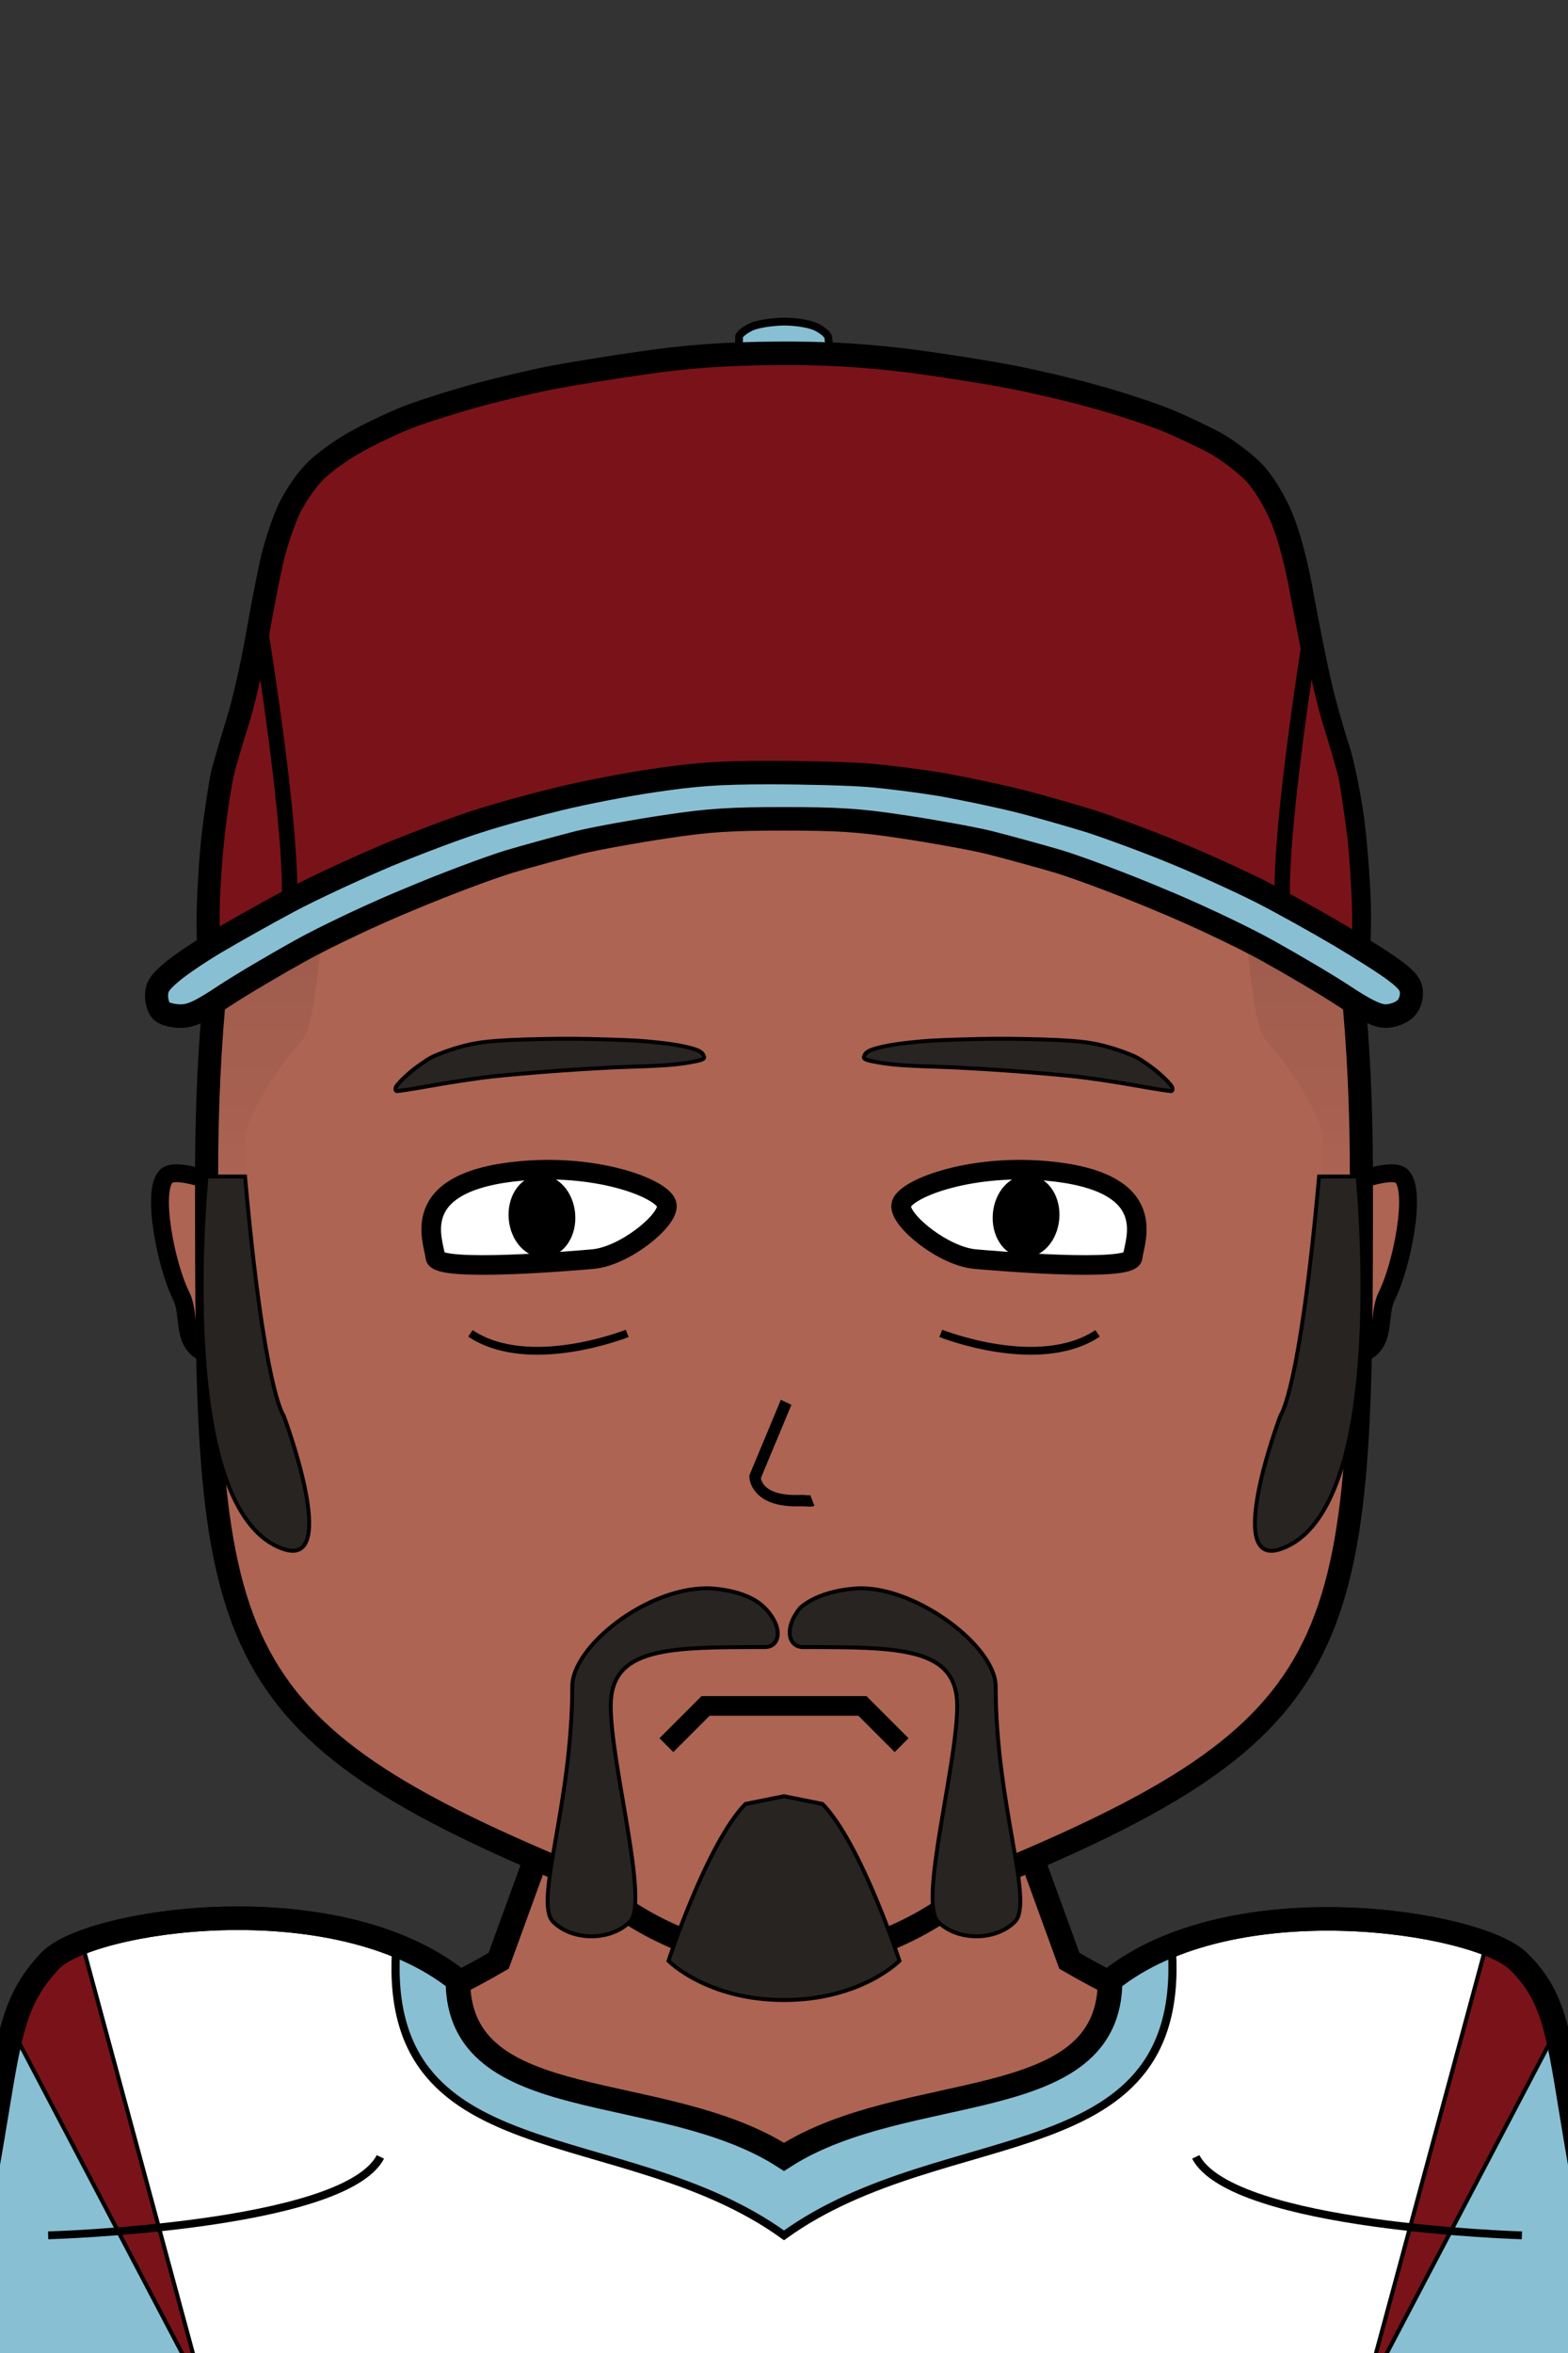<svg xmlns="http://www.w3.org/2000/svg" version="1.2" baseProfile="tiny" width="100%" height="100%" viewBox="0 0 400 600" preserveAspectRatio="xMinYMin meet">
<rect x="0" y="0" width="400" height="600" fill="#333333" stroke="none"/>
<g transform="scale(1.04 1) translate(-7.692 0)">
<path fill="#ad6453" stroke="#000" stroke-width="6" d="M5 600s-5-60 35-70c0 0 40 0 90-30l70-200 70 200c50 30 90 30 90 30 40 10 35 70 35 70" class="body"/>
</g>
<g transform="scale(1.04 1) translate(-7.692 0)">
<path d="M120 505c0 35 50 25 80 45 30-20 80-10 80-45 30-25 90-15 100-5s10.07 20.41 15 50c5 30 5 20 5 60H0c0-40 0-29.59 5-59.59 4.93-29.59 5-39.38 15-50.41 9.5-10.48 70-20 100 5Z" style="fill:#fff;fill-rule:nonzero;stroke:#000;stroke-width:6px"/><path d="M388.812 518.932c-.419-3.338 2.794 10.698 6.188 31.068 5 30 5 20 5 60h-57.163z" style="fill:#89bfd3" transform="matrix(-1 0 0 1 400.837 0)"/><path d="M388.812 518.932c-.419-3.338 2.794 10.698 6.188 31.068 5 30 5 20 5 60h-57.163z" style="fill:#89bfd3"/><path d="M28.441 497.904 57.812 610.86l-46.409-91.928c1.742-13.878 7.068-21.504 17.038-21.028" style="fill:#7a1319;stroke:#000;stroke-width:1px;stroke-linecap:round;stroke-linejoin:round;stroke-miterlimit:1.5"/><path d="M28.441 497.904 57.812 610.86l-46.409-91.928c1.742-13.878 7.068-21.504 17.038-21.028" style="fill:#7a1319;stroke:#000;stroke-width:1px;stroke-linecap:round;stroke-linejoin:round;stroke-miterlimit:1.5" transform="matrix(-1 0 0 1 400.215 0)"/><path d="M120 505c0 35 50 25 80 45 30-20 80-10 80-45l15-10c5 60-55 45-95 75-40-30-100-15-95-75z" style="fill:#89bfd3;fill-rule:nonzero;stroke:#000;stroke-width:2px"/><path d="M120 505c0 35 50 25 80 45 30-20 80-10 80-45 30-25 90-15 100-5s10.07 20.41 15 50c5 30 5 20 5 60H0c0-40 0-30 5-60 4.93-29.59 5-38.97 15-50 9.5-10.48 70-20 100 5Z" style="fill:none;fill-rule:nonzero;stroke:#000;stroke-width:6px"/><path d="M19.5 570s72.5-2.11 81.5-20m280 20s-71-2.11-80-20" style="fill:none;fill-rule:nonzero;stroke:#000;stroke-width:2px"/>
</g>
<g transform="translate(33.536 291.014) scale(0.76 0.76) translate(6.778 10.733) translate(-0.139 -2.98)">
<path fill="#ad6453" stroke="#000" stroke-width="6" d="M40 14S10-1 5 4s0 30 5 40-5 25 30 20z"/>
</g>
<g transform="translate(323.536 291.014) scale(-0.76 0.76) translate(-49.707 10.733) translate(-0.139 -2.98)">
<path fill="#ad6453" stroke="#000" stroke-width="6" d="M40 14S10-1 5 4s0 30 5 40-5 25 30 20z"/>
</g>
<g transform="scale(0.982 1) translate(3.666 0)">
<path fill="#ad6453" stroke="#000" stroke-width="6" d="M200 100c100 0 150 60 150 200 0 120 0 140-100 180-10 10-30 20-50 20s-40-10-50-20C50 440 50 420 50 300c0-140 50-200 150-200Z" class="head"/><path fill="rgba(0,0,0,0)" d="M60 300H50c0-140 50-200 150-200s150 60 150 200h-10v-10c0-5-10-20-15-25s-5-55-15-65c-40-40-60 0-110 0s-70-40-110 0c-10 10-10 60-15 65s-15 20-15 25z" class="headShave"/><path fill="rgba(0,0,0,0)" d="M200 410c30 0 50 10 50 10 30 0 90-15 90-120h10c0 120 0 140-100 180-13.13 5.25-30 20-50 20s-36.87-14.75-50-20C50 440 50 420 50 300h10c0 105 60 120 90 120 0 0 20-10 50-10" class="faceShave"/>
</g>
<g>
<path fill="none" stroke="#000" stroke-width="2" d="M240 340s25 10 40 0m-120 0s-25 10-40 0" class="eyeline4"/>
</g>
<g transform="scale(0.982 1) translate(3.657 0)">
<path fill="#272421" stroke="#000" d="M205 420c-4 0-5-5-.8-10 5.8-5 15.8-5 15.8-5 15 0 35 15 35 25 0 30 10 55 5 60s-15 5-20 0 5-40 5-55-15-15-40-15Zm-10 0c4 0 5-5 0-10s-15-5-15-5c-16 0-35 15-35 25 0 30-10 55-5 60s15 5 20 0-5-40-5-55 15-15 40-15Zm5 38.02L190 460c-10 10-20 40-20 40s10 10 30 10 30-10 30-10-10-30-20-40zM60 300H50s-8.85 85.38 20 95c15 5 0-34.1 0-34.1S65 355 60 300Zm279 0h10s8.85 85.38-20 95c-15 5 0-34.1 0-34.1s5-5.9 10-60.9Z"/>
</g>
<g transform="translate(-129.755 -22) rotate(-5 269.755 332)">
<path d="M240 340c0-4-6-20 24-20 20 0 36 8 36 12s-12 12-20 12c-4 0-40 0-40-4Z" style="fill:#fff;stroke:#000;stroke-width:5"/><path d="M268 340c-3.32 0-6-3.58-6-8s2.68-8 6-8 6 3.58 6 8-2.68 8-6 8Z" style="fill:#000;stroke:#000;stroke-width:5"/>
</g>
<g transform="translate(-9.755 -22) rotate(5 269.755 332) scale(-1 1) translate(-539.51 0)">
<path d="M240 340c0-4-6-20 24-20 20 0 36 8 36 12s-12 12-20 12c-4 0-40 0-40-4Z" style="fill:#fff;stroke:#000;stroke-width:5"/><path d="M268 340c-3.32 0-6-3.58-6-8s2.68-8 6-8 6 3.58 6 8-2.68 8-6 8Z" style="fill:#000;stroke:#000;stroke-width:5"/>
</g>
<g transform="translate(97.204 252.5) rotate(-4 42.796 17.5)">
<path fill="#272421" stroke="#000" d="M12.93 15.05c-1.51.67-4.18 2.29-5.94 3.61s-3.38 2.8-3.61 3.29c-.22.49-.16.96.13 1.04.3.08 4.44-.28 9.21-.79 4.77-.52 11.58-1.06 15.13-1.21s11.63-.28 17.94-.29c6.32-.01 14.56.12 18.32.29 3.75.17 8.39.25 10.29.19 1.91-.05 4.56-.27 5.89-.47 2.09-.32 2.33-.53 1.84-1.57-.42-.91-1.74-1.55-5.18-2.53-2.54-.73-7.86-1.72-11.83-2.22-3.97-.49-10.99-1.19-15.6-1.55-4.62-.36-11.91-.72-16.22-.81-6.13-.11-8.91.06-12.73.83-2.69.53-6.13 1.52-7.64 2.19Z"/>
</g>
<g transform="translate(217.204 252.5) rotate(4 42.796 17.5) scale(-1 1) translate(-85.593 0)">
<path fill="#272421" stroke="#000" d="M12.93 15.05c-1.51.67-4.18 2.29-5.94 3.61s-3.38 2.8-3.61 3.29c-.22.49-.16.96.13 1.04.3.08 4.44-.28 9.21-.79 4.77-.52 11.58-1.06 15.13-1.21s11.63-.28 17.94-.29c6.32-.01 14.56.12 18.32.29 3.75.17 8.39.25 10.29.19 1.91-.05 4.56-.27 5.89-.47 2.09-.32 2.33-.53 1.84-1.57-.42-.91-1.74-1.55-5.18-2.53-2.54-.73-7.86-1.72-11.83-2.22-3.97-.49-10.99-1.19-15.6-1.55-4.62-.36-11.91-.72-16.22-.81-6.13-.11-8.91.06-12.73.83-2.69.53-6.13 1.52-7.64 2.19Z"/>
</g>
<g transform="translate(0 5)">
<path d="m170 440 10-10h40l10 10" style="fill:none;stroke:#000;stroke-width:5"/>
</g>
<g transform="translate(168.192 347.311) scale(-0.58 0.58) translate(-86.649 16.43)">
<path fill="#ad6453" stroke="#000" stroke-width="5" d="m28 1 16.043 32.815s.75 10.848-18.228 10.417c-4.731-.107-4.624.436-6.246-.08" class="nose" transform="matrix(1 0 -.072 1 2.942 .274)"/>
</g>
<g transform="scale(-1 1) translate(-400 0) scale(0.982 1) translate(3.666 0)">
<defs><linearGradient id="a" x1="200" x2="200" y1="100" y2="310" gradientUnits="userSpaceOnUse"><stop offset="0" stop-color="rgba(0,0,0,.25)"/><stop offset="1" stop-color="rgba(0,0,0,0)"/></linearGradient></defs><path d="M60 310H50v-10c0-140 50-200 150-200s150 60 150 200v10h-10v-20c0-5-10-20-15-25s-5-55-15-65c-40-40-60 0-110 0s-70-40-110 0c-10 10-10 60-15 65s-15 20-15 25z" style="fill:url(#a);stroke:none"/>
</g>
<g transform="scale(0.982 1) translate(3.666 0)">
<g stroke="#000"><path fill="#89bfd3" stroke-width="2" d="M199.8 82c3.4 0 7.2.6 8.8 1.5 1.6.8 2.9 2 2.9 2.5s.2 1.7.5 2.5c.4 1.3-1.3 1.5-12 1.5s-12.4-.2-12-1.5c.3-.8.4-1.9.3-2.5-.1-.5 1.1-1.6 2.7-2.4 1.5-.9 5.4-1.5 8.8-1.6z" class="s0"/><path fill="#7a1319" stroke-width="6" d="M197.8 90.1c13.3-.1 23 .5 34.6 1.9 8.8 1.1 20.8 3 26.6 4.1s15.5 3.3 21.6 5c6 1.6 14.4 4.3 18.7 6 4.2 1.7 10.2 4.5 13.3 6.2 3.1 1.8 7.4 5 9.5 7.2 2.3 2.3 5.3 7.1 7.1 11.3 2 4.7 4 12 5.6 21 1.4 7.5 3.5 17.8 4.7 22.7s3.2 11.7 4.3 15c1.2 3.3 3 11.8 4 19 .9 7.2 1.7 17.9 1.7 24s-.3 11.8-.7 12.7c-.6 1.5-1.1 1.4-4.9-1.1-2.4-1.5-8.9-5.3-14.4-8.4-5.6-3-16.4-8.3-24-11.7-7.7-3.5-20.8-8.6-29.3-11.5-8.4-3-21.8-6.7-29.7-8.4-7.9-1.6-18.6-3.5-23.7-4.1-5.2-.5-15.4-1-22.8-1s-17.6.5-22.8 1c-5.1.6-15.8 2.5-23.7 4.1-7.9 1.7-22 5.7-31.2 8.9s-22.4 8.3-29.2 11.5c-6.9 3.1-17.9 8.6-24.5 12.2s-13.2 7.4-14.6 8.4c-2.3 1.6-2.7 1.7-3.1.4-.3-.8-.5-6.1-.5-11.7 0-5.7.6-15.5 1.3-21.8.8-6.3 1.9-13.5 2.5-16 .7-2.5 2.4-8.3 3.9-13s3.8-14.6 5.1-22 3.1-16.4 4-20 2.7-8.9 4.1-11.9 4.3-7.3 6.5-9.5c2.1-2.3 7.3-6 11.5-8.2 4.2-2.3 10.8-5.3 14.8-6.7s11.5-3.7 16.8-5.1 13.5-3.3 18.2-4.2 15.8-2.7 24.5-3.9c11.2-1.6 21.1-2.3 34.2-2.4z"/><path fill="#7a1319" stroke-width="4" d="M69.6 237.7c-6.6 3.6-13.2 7.4-14.7 8.4-2.2 1.6-2.7 1.7-3.1.4-.2-.8-.4-6.1-.4-11.7-.1-5.7.6-15.5 1.3-21.8s1.9-13.5 2.5-16 2.4-8.3 3.9-13 3.8-14.6 5.1-22c0 0 12 72.1 5.4 75.7zM336.8 162c1.3 7.4 3.6 17.3 5.1 22s3.2 10.5 3.9 13c.6 2.5 1.7 9.7 2.5 16 .7 6.3 1.3 16.1 1.3 21.8 0 5.6-.2 10.9-.5 11.7-.4 1.3-.8 1.2-3.1-.4-1.4-1-8-4.8-14.6-8.4s5.4-75.7 5.4-75.7z"/><path fill="#89bfd3" stroke-width="6" d="M196.2 197c9.2 0 20.8.3 25.9.7 5 .4 13.6 1.5 19.1 2.4 5.6 1 14.4 2.8 19.7 4.1s13.7 3.7 18.7 5.2c5 1.6 14.7 5.1 21.6 7.9 6.8 2.7 17 7.3 22.5 10 5.6 2.8 14.9 7.9 20.6 11.2 5.8 3.4 12.4 7.5 14.6 9.2 3.2 2.4 4.1 3.6 4.1 5.6 0 1.6-.7 3.3-1.9 4.2-1.1.9-3.2 1.6-4.8 1.6-2.1 0-5.1-1.4-10.8-5.1-4.3-2.8-13.3-8-19.9-11.6s-19.3-9.5-28.3-13.1c-8.9-3.7-20.6-8-25.9-9.6-5.2-1.5-13.4-3.7-18.2-4.9-4.7-1.1-14.9-2.9-22.5-4-11.3-1.7-17.1-2-30.7-2s-19.4.3-30.7 2c-7.6 1.1-17.8 2.9-22.5 4-4.8 1.2-13 3.4-18.2 4.9-5.3 1.6-17 5.9-25.9 9.6-9 3.6-21.7 9.5-28.3 13.1s-15.6 8.8-19.9 11.6c-6.3 4.1-8.6 5.1-11.3 5.1-1.8 0-4-.5-4.8-1.2-.8-.6-1.4-2.4-1.4-4 0-2.2.8-3.4 3.8-5.9 2.1-1.8 7.4-5.3 11.7-7.8s12.8-7.2 18.9-10.4 17.6-8.4 25.5-11.7c7.9-3.2 18.7-7.2 24-8.8 5.3-1.7 14.7-4.2 21.1-5.7 6.3-1.5 17.3-3.6 24.4-4.6 10.3-1.5 16.5-2 29.8-2z"/></g>
</g>
</svg>